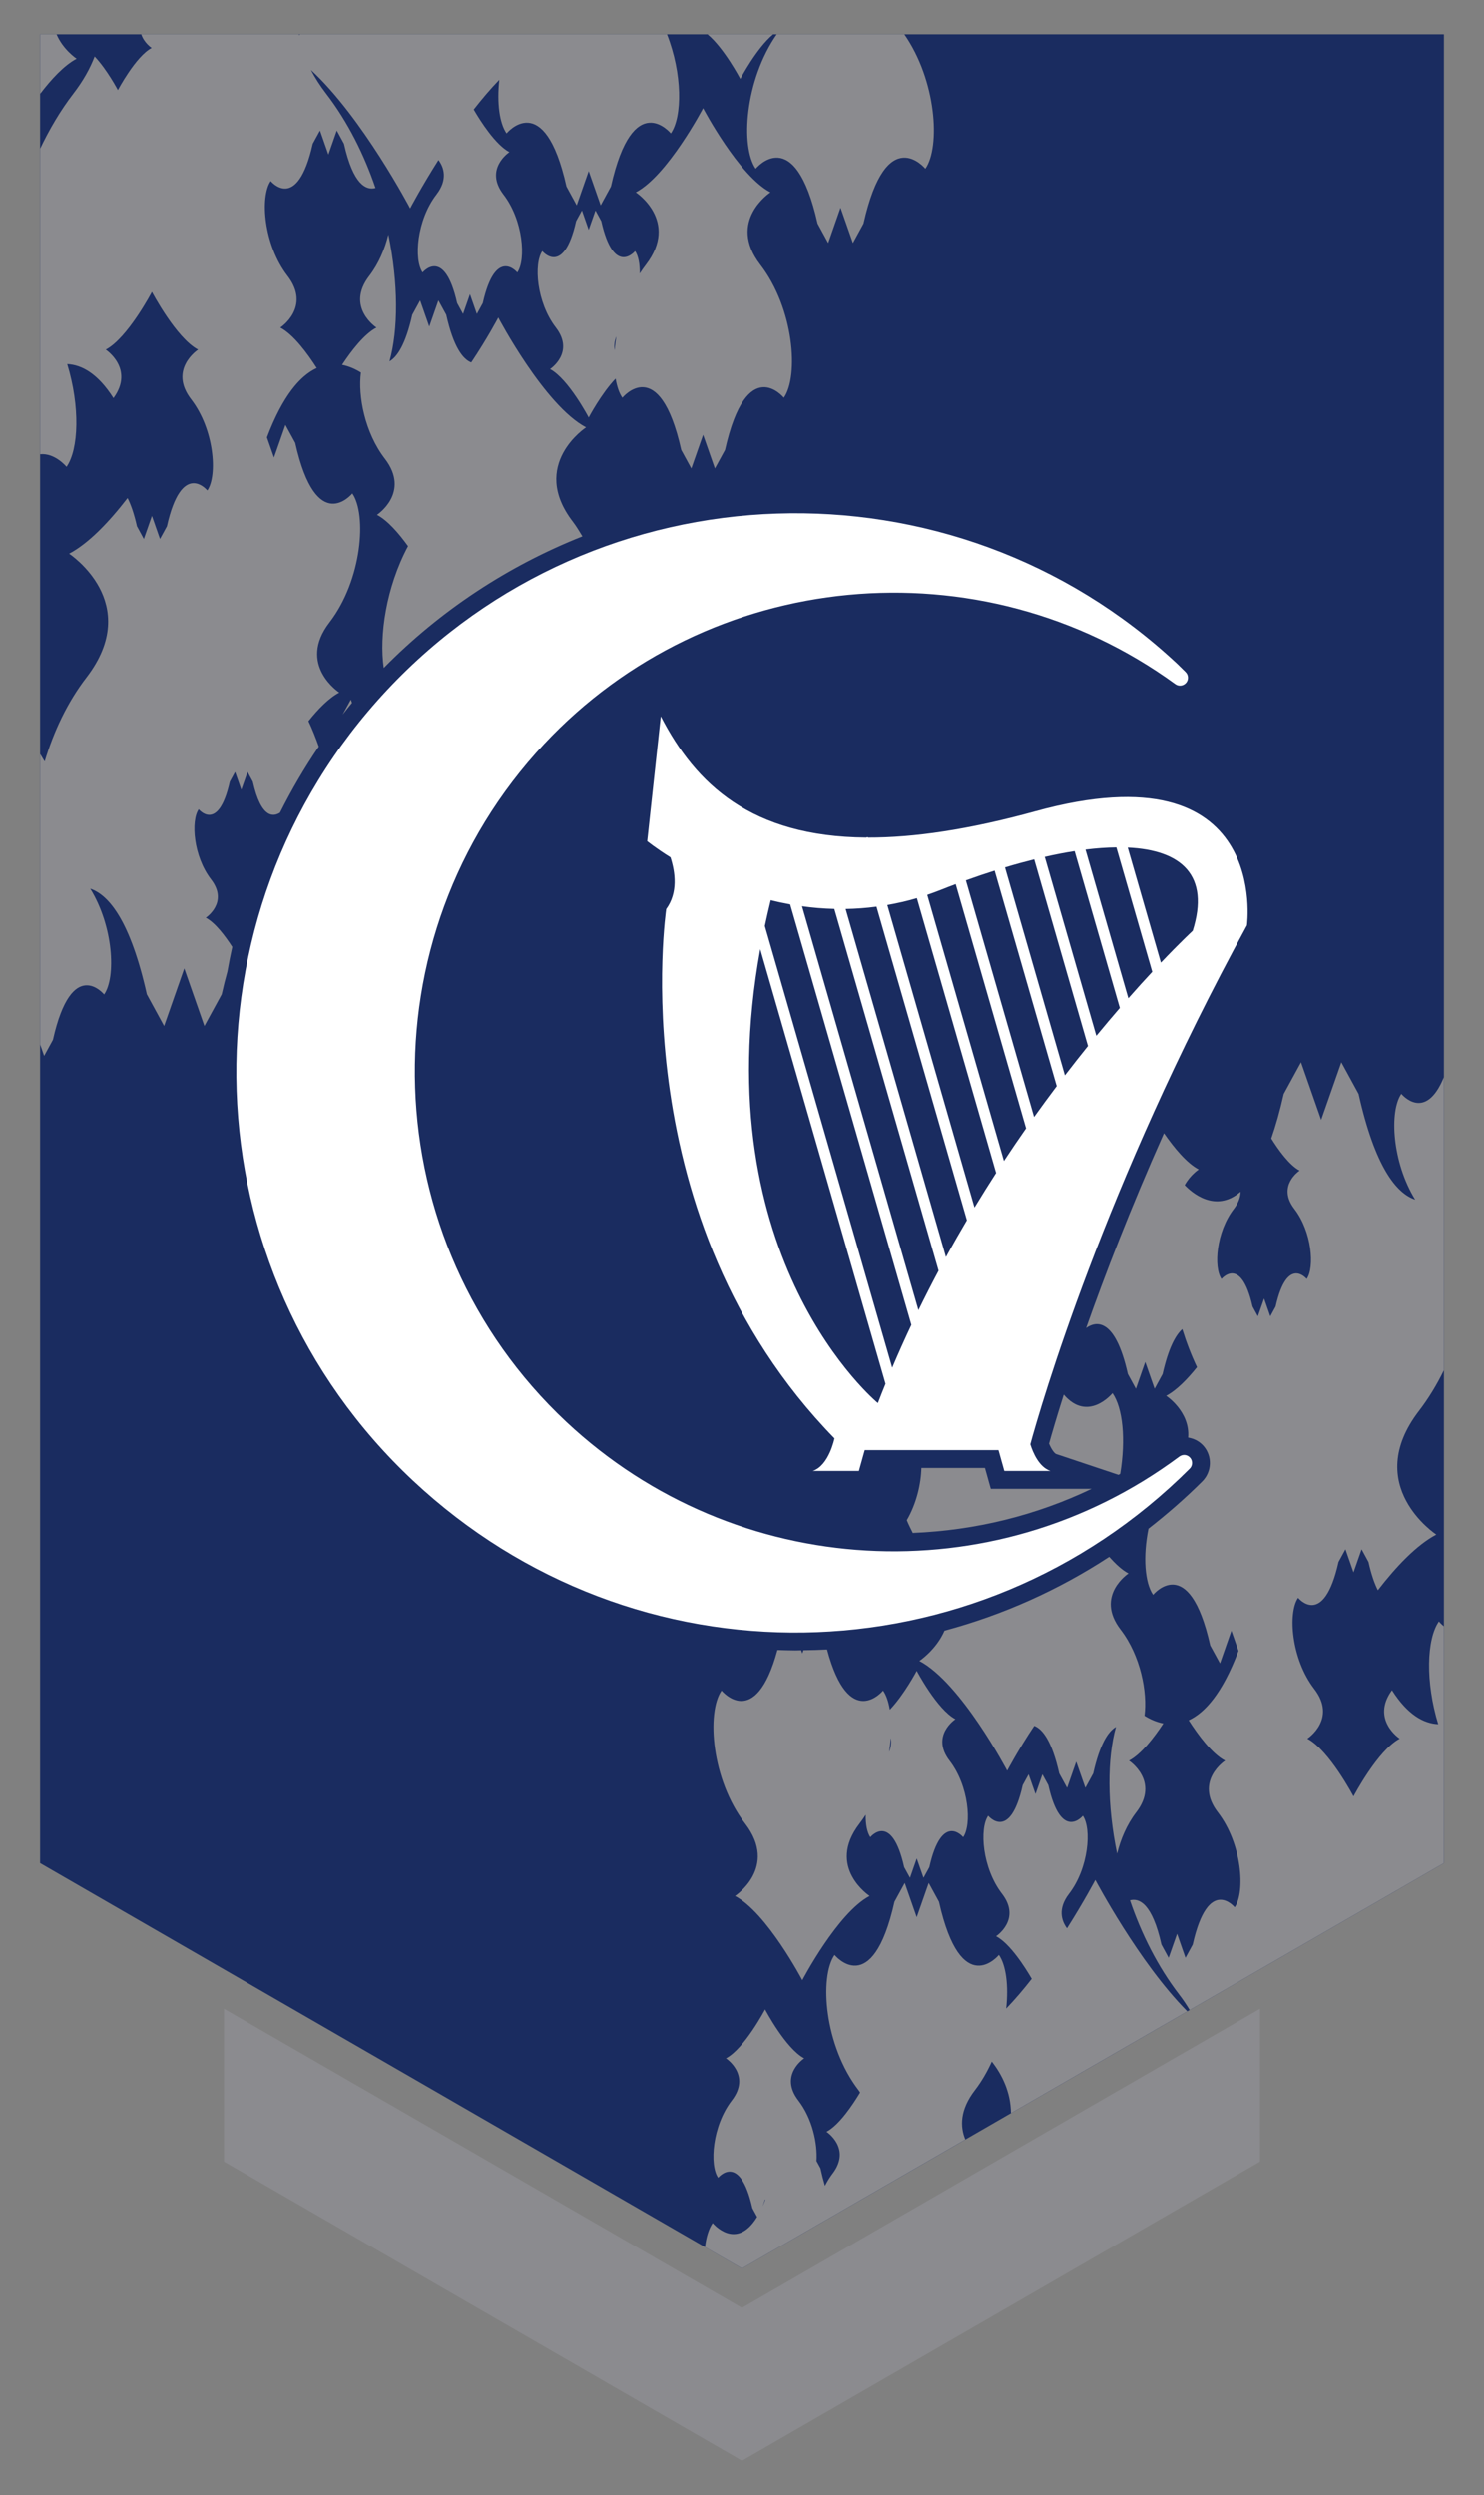 <?xml version="1.0" encoding="UTF-8"?>
<!-- Generator: Adobe Illustrator 18.0.0, SVG Export Plug-In . SVG Version: 6.00 Build 0)  -->
<!DOCTYPE svg PUBLIC "-//W3C//DTD SVG 1.1//EN" "http://www.w3.org/Graphics/SVG/1.1/DTD/svg11.dtd">
<svg version="1.1" id="Layer_1" xmlns="http://www.w3.org/2000/svg" xmlns:xlink="http://www.w3.org/1999/xlink" x="0px" y="0px" viewBox="0 0 94 158" style="enable-background:new 0 0 94 158;" xml:space="preserve">
<rect x="0" y="0" width="94" height="158" fill="#808080" stroke="none"/>
<polygon id="point" style="fill:#8B8B8F;" points="47.755,145.711 47.001,146.147 46.246,145.711 14.19,127.204   14.19,136.883 47.001,155.826 79.81,136.883 79.81,127.204 "/>
<polygon id="banner" style="fill:#1A2C60;" points="2.539,2.174 2.539,117.981 47.001,143.651 91.462,117.981   91.462,2.174 "/>
<path id="overlay" style="fill:#8B8B8F;" d="M22.861,23.591c-0.341-0.214-0.747-0.401-1.194-0.488  c0.592-0.897,1.405-1.952,2.178-2.358c0,0-1.979-1.293-0.456-3.274c0.593-0.77,0.987-1.704,1.21-2.614  c0.641,3.089,0.632,6.02,0.072,8.025c0.492-0.284,1.021-1.08,1.44-2.946l0.498-0.911l0.579,1.655l0.579-1.655l0.498,0.911  c0.458,2.044,1.05,2.808,1.582,3.016c1.017-1.517,1.714-2.842,1.714-2.842s2.92,5.561,5.561,6.952c0,0-3.615,2.362-0.835,5.977  c0.225,0.292,0.41,0.613,0.604,0.927c-4.697,1.863-8.999,4.687-12.583,8.331c-0.298-2.055,0.152-5.125,1.538-7.712  c-0.587-0.814-1.292-1.629-1.969-1.984c0,0,2.152-1.408,0.497-3.56C23.107,27.395,22.667,25.075,22.861,23.591   M58.235,105.179c2.642,1.389,5.561,6.95,5.561,6.95s0.697-1.324,1.715-2.842c0.531,0.209,1.123,0.972,1.582,3.017l0.498,0.91  l0.578-1.655l0.579,1.655l0.497-0.91c0.42-1.866,0.949-2.663,1.441-2.948c-0.561,2.006-0.568,4.938,0.073,8.027  c0.222-0.91,0.617-1.845,1.21-2.616c1.523-1.979-0.456-3.273-0.456-3.273c0.773-0.406,1.585-1.461,2.177-2.358  c-0.447-0.087-0.853-0.274-1.195-0.487c0.195-1.485-0.245-3.805-1.512-5.452c-1.655-2.15,0.498-3.557,0.498-3.557  c-0.408-0.214-0.824-0.604-1.22-1.052c-3.225,2.111-6.74,3.682-10.435,4.674C59.297,104.478,58.235,105.179,58.235,105.179   M66.895,92.075l3.953,1.321c0.037-0.021,0.072-0.044,0.108-0.065c0.361-2.187,0.168-4.165-0.488-5.111  c0,0-1.545,1.893-3.088,0.091c-0.442,1.391-0.75,2.448-0.934,3.103C66.626,91.851,66.821,92.05,66.895,92.075   M54.445,115.476c-2.132,2.772,0.64,4.585,0.64,4.585c-2.026,1.065-4.265,5.33-4.265,5.33s-2.239-4.265-4.264-5.33  c0,0,2.771-1.813,0.639-4.585c-2.133-2.772-2.452-7.036-1.491-8.421c0,0,2.142,2.61,3.542-2.569c0.376,0.01,0.751,0.026,1.129,0.026  c0.125,0,0.249-0.008,0.374-0.009l0.071,0.204l0.073-0.208c0.499-0.007,0.998-0.019,1.494-0.046  c1.399,5.221,3.549,2.602,3.549,2.602c0.202,0.289,0.343,0.71,0.427,1.211c0.907-0.945,1.705-2.461,1.705-2.461  s1.287,2.449,2.45,3.061c0,0-1.591,1.042-0.368,2.634c1.226,1.593,1.409,4.043,0.859,4.839c0,0-1.347-1.652-2.143,1.899  l-0.369,0.674l-0.429-1.224l-0.427,1.224l-0.369-0.674c-0.797-3.551-2.143-1.899-2.143-1.899c-0.202-0.291-0.304-0.808-0.292-1.42  C54.714,115.11,54.583,115.297,54.445,115.476 M56.318,110.938c0.134-0.326,0.152-0.618,0.105-0.876  C56.403,110.346,56.366,110.639,56.318,110.938 M4.852,3.718c0,0-0.856-0.565-1.271-1.544h-1.042v3.772  C3.252,5.01,4.068,4.131,4.852,3.718 M44.536,6.849c0,0,2.24,4.264,4.266,5.33c0,0-2.772,1.813-0.641,4.584  c2.134,2.773,2.452,7.037,1.492,8.423c0,0-2.344-2.878-3.73,3.306l-0.641,1.172l-0.746-2.131l-0.746,2.131l-0.639-1.172  c-1.386-6.184-3.73-3.306-3.73-3.306c-0.201-0.29-0.343-0.711-0.427-1.213c-0.907,0.946-1.706,2.463-1.706,2.463  s-1.287-2.451-2.449-3.064c0,0,1.591-1.041,0.367-2.633c-1.226-1.592-1.408-4.043-0.857-4.838c0,0,1.346,1.653,2.143-1.9  l0.368-0.674l0.428,1.225l0.43-1.225l0.367,0.674c0.797,3.553,2.142,1.9,2.142,1.9c0.204,0.291,0.304,0.806,0.294,1.419  c0.122-0.191,0.253-0.377,0.391-0.557c2.132-2.771-0.64-4.584-0.64-4.584C42.298,11.113,44.536,6.849,44.536,6.849   M39.039,21.301c-0.134,0.325-0.151,0.618-0.105,0.877C38.954,21.893,38.991,21.6,39.039,21.301 M14.404,61.518  c0.092-0.521,0.193-1.04,0.308-1.557c-0.442-0.683-1.075-1.532-1.678-1.848c0,0,1.464-0.956,0.338-2.421  c-1.126-1.461-1.293-3.713-0.787-4.445c0,0,1.237,1.519,1.969-1.744l0.337-0.62l0.394,1.125l0.396-1.125l0.335,0.62  c0.53,2.36,1.321,2.218,1.72,1.959c0.721-1.434,1.535-2.835,2.458-4.184c-0.194-0.544-0.406-1.085-0.656-1.614  c0.615-0.77,1.295-1.465,1.951-1.811c0,0-2.685-1.757-0.619-4.442c2.067-2.688,2.376-6.821,1.446-8.164c0,0-2.272,2.789-3.615-3.205  l-0.621-1.135l-0.724,2.066l-0.446-1.277c1.008-2.668,2.118-3.914,3.154-4.391c-0.598-0.934-1.477-2.123-2.308-2.56  c0,0,1.979-1.293,0.457-3.274c-1.523-1.976-1.749-5.021-1.066-6.009c0,0,1.674,2.054,2.663-2.361l0.458-0.837l0.532,1.522  l0.532-1.522l0.456,0.837c0.59,2.627,1.42,2.959,1.996,2.801c-0.722-2.112-1.748-4.185-3.125-5.975  c-0.396-0.515-0.711-1.015-0.965-1.5c3.253,2.996,6.283,8.767,6.283,8.767s0.704-1.339,1.795-3.062  c0.342,0.465,0.608,1.226-0.131,2.187c-1.25,1.625-1.437,4.125-0.875,4.937c0,0,1.375-1.687,2.188,1.938l0.375,0.687l0.437-1.25  l0.437,1.25l0.376-0.687c0.812-3.625,2.186-1.938,2.186-1.938c0.562-0.812,0.376-3.312-0.874-4.937  c-1.25-1.624,0.375-2.688,0.375-2.688c-0.88-0.464-1.83-1.956-2.261-2.698c0.517-0.663,1.062-1.306,1.619-1.881  c-0.16,1.464,0.01,2.743,0.461,3.395c0,0,2.385-2.925,3.795,3.363l0.65,1.192l0.759-2.169l0.759,2.169l0.65-1.192  c1.41-6.288,3.794-3.363,3.794-3.363c0.737-1.062,0.732-3.788-0.244-6.273h-23.247c-0.018,0.02-0.037,0.042-0.055,0.061  c-0.003-0.022-0.002-0.04-0.005-0.061h-9.995c0.176,0.544,0.658,0.863,0.658,0.863c-1.015,0.534-2.138,2.669-2.138,2.669  s-0.688-1.306-1.473-2.131c-0.284,0.743-0.712,1.527-1.347,2.352c-0.829,1.077-1.52,2.263-2.107,3.492v19.344  c0.941-0.098,1.675,0.798,1.675,0.798c0.781-1.129,0.858-3.832,0.043-6.505c0.909,0.041,1.935,0.588,2.929,2.152  c1.354-1.858-0.489-3.069-0.489-3.069c1.39-0.73,2.925-3.655,2.925-3.655s1.535,2.925,2.924,3.655c0,0-1.903,1.244-0.439,3.146  c1.464,1.899,1.682,4.825,1.025,5.774c0,0-1.61-1.973-2.56,2.268l-0.439,0.803l-0.511-1.46l-0.512,1.46l-0.437-0.803  c-0.18-0.798-0.383-1.376-0.594-1.79c-1.149,1.489-2.449,2.866-3.703,3.526c0,0,4.742,3.101,1.094,7.843  c-1.217,1.579-2.08,3.443-2.641,5.315c-0.108-0.175-0.205-0.337-0.29-0.483v18.394l0.256,0.734l0.557-1.019  c1.205-5.373,3.242-2.872,3.242-2.872c0.765-1.105,0.589-4.319-0.878-6.702c1.192,0.402,2.545,2.061,3.584,6.693l1.094,2.007  l1.277-3.647l1.276,3.647l1.095-2.007C14.159,62.445,14.28,61.965,14.404,61.518 M66.537,94.28h-2.923h-0.857  l-0.231-0.826l-0.138-0.494h-4.025c-0.027,1.018-0.312,2.252-0.924,3.307c0.108,0.276,0.25,0.538,0.377,0.807  c3.965-0.161,7.797-1.105,11.331-2.794H66.537z M91.462,86.767v-18.563c-1.19,2.91-2.698,1.061-2.698,1.061  c-0.765,1.107-0.59,4.318,0.877,6.701c-1.192-0.402-2.545-2.059-3.583-6.693l-1.094-2.006l-1.278,3.647l-1.276-3.647l-1.095,2.006  c-0.248,1.103-0.513,2.03-0.789,2.82c0.442,0.707,1.139,1.688,1.797,2.034c0,0-1.463,0.956-0.339,2.42  c1.126,1.462,1.294,3.713,0.788,4.445c0,0-1.238-1.519-1.969,1.745l-0.338,0.619l-0.393-1.125l-0.395,1.125l-0.336-0.619  c-0.733-3.264-1.969-1.745-1.969-1.745c-0.508-0.732-0.34-2.983,0.786-4.445c0.31-0.404,0.42-0.767,0.423-1.085  c-1.608,1.393-3.129,0.018-3.54-0.415c0.339-0.633,0.888-0.993,0.888-0.993c-0.766-0.403-1.567-1.381-2.2-2.295  c-2.129,4.777-3.751,8.992-4.933,12.337c0.579-0.409,1.823-0.75,2.644,2.913l0.51,0.932l0.592-1.694l0.592,1.694l0.508-0.932  c0.365-1.622,0.81-2.449,1.246-2.843c0.251,0.814,0.559,1.623,0.931,2.41c-0.615,0.769-1.295,1.465-1.952,1.811  c0,0,1.527,1.001,1.39,2.647c0.382,0.059,0.735,0.246,0.991,0.547c0.548,0.642,0.512,1.618-0.088,2.223  c-1.084,1.08-2.227,2.075-3.414,3.001c-0.36,1.777-0.231,3.429,0.294,4.189c0,0,2.273-2.79,3.616,3.202l0.621,1.137l0.723-2.067  l0.447,1.277c-1.008,2.669-2.118,3.914-3.154,4.393c0.598,0.932,1.477,2.122,2.307,2.558c0,0-1.978,1.294-0.457,3.273  c1.524,1.977,1.75,5.023,1.067,6.011c0,0-1.674-2.054-2.663,2.361l-0.457,0.836l-0.532-1.521l-0.534,1.521l-0.456-0.836  c-0.589-2.629-1.419-2.959-1.995-2.802c0.721,2.112,1.748,4.185,3.125,5.976c0.254,0.33,0.465,0.651,0.656,0.968l16.108-9.3v-14.993  c-0.201-0.166-0.32-0.309-0.32-0.309c-0.781,1.128-0.857,3.833-0.042,6.504c-0.91-0.04-1.935-0.586-2.929-2.152  c-1.354,1.859,0.489,3.069,0.489,3.069c-1.39,0.73-2.925,3.656-2.925,3.656s-1.535-2.926-2.924-3.656c0,0,1.902-1.243,0.439-3.146  c-1.464-1.898-1.681-4.824-1.025-5.773c0,0,1.61,1.973,2.56-2.268l0.439-0.804l0.511,1.462l0.512-1.462l0.437,0.804  c0.18,0.799,0.383,1.377,0.594,1.79c1.15-1.489,2.449-2.866,3.703-3.526c0,0-4.742-3.1-1.093-7.842  C90.499,88.539,91.022,87.671,91.462,86.767 M69.38,119.045c0,0,2.753,5.236,5.826,8.321l-11.17,6.449  c-0.016-1.357-0.588-2.468-1.214-3.266c-0.288,0.639-0.641,1.252-1.067,1.808c-0.975,1.266-0.94,2.333-0.61,3.126l-14.144,8.168  l-2.346-1.354c0.078-0.642,0.242-1.172,0.486-1.524c0,0,1.477,1.808,2.819-0.39l-0.303-0.556c-0.807-3.595-2.17-1.923-2.17-1.923  c-0.558-0.804-0.372-3.284,0.867-4.895c1.241-1.612-0.371-2.666-0.371-2.666c1.178-0.62,2.48-3.1,2.48-3.1s1.302,2.48,2.479,3.1  c0,0-1.612,1.054-0.372,2.666c0.884,1.146,1.224,2.725,1.15,3.835l0.25,0.456c0.09,0.408,0.186,0.778,0.285,1.114  c0.136-0.264,0.29-0.52,0.47-0.757c1.241-1.611-0.371-2.665-0.371-2.665c0.803-0.423,1.663-1.71,2.129-2.486  c-0.035-0.05-0.062-0.099-0.101-0.149c-2.168-2.82-2.494-7.157-1.518-8.565c0,0,2.385,2.926,3.794-3.363l0.651-1.192l0.758,2.168  l0.76-2.168l0.65,1.192c1.411,6.289,3.795,3.363,3.795,3.363c0.451,0.652,0.62,1.931,0.461,3.396  c0.557-0.576,1.102-1.218,1.619-1.882c-0.431-0.741-1.381-2.235-2.261-2.697c0,0,1.626-1.064,0.375-2.689  c-1.25-1.625-1.436-4.124-0.874-4.937c0,0,1.375,1.688,2.186-1.938l0.375-0.686l0.438,1.25l0.437-1.25l0.375,0.686  c0.814,3.626,2.188,1.938,2.188,1.938c0.562,0.813,0.375,3.312-0.875,4.937c-0.739,0.961-0.472,1.724-0.131,2.187  C68.677,120.384,69.38,119.045,69.38,119.045 M48.475,139.306l-0.012-0.036l-0.155,0.441  C48.364,139.584,48.421,139.449,48.475,139.306 M46.893,4.997c0,0,1.026-1.951,2.08-2.823h-4.158  C45.87,3.046,46.893,4.997,46.893,4.997 M21.714,45.23c-0.001,0.002-0.001,0.004-0.002,0.007  c0.193-0.244,0.384-0.489,0.584-0.728l-0.072-0.209L21.714,45.23z M47.868,10.684c0,0,2.463-3.021,3.919,3.473l0.672,1.232  l0.782-2.238l0.784,2.238l0.673-1.232c1.454-6.494,3.918-3.473,3.918-3.473c0.971-1.4,0.69-5.604-1.334-8.51h-8.082  C47.179,5.08,46.896,9.284,47.868,10.684"/>
<path id="symbol" style="fill:#FFFFFF;" d="M75.387,92.314c0.171,0.202,0.159,0.502-0.027,0.689  c-13.579,13.537-35.19,13.873-49.192,0.766c-14.262-13.352-15.003-35.809-1.654-50.07c13.348-14.26,35.808-15.002,50.07-1.649  l0.512,0.503c0.189,0.184,0.205,0.484,0.033,0.686c-0.172,0.2-0.469,0.236-0.681,0.082c-12.355-8.988-29.548-7.353-39.991,3.802  c-11.441,12.223-10.804,31.475,1.418,42.92c10.718,10.034,27.049,10.957,38.827,2.195  C74.914,92.082,75.207,92.104,75.387,92.314 M78.985,58.597c-9.055,16.549-13.065,30.449-13.725,32.86  c0.165,0.524,0.549,1.448,1.276,1.691h-2.922l-0.37-1.319h-8.47l-0.369,1.319h-2.924c1.033-0.342,1.376-2.063,1.376-2.063  c-13.58-13.925-10.659-33.521-10.659-33.521c0.752-1.031,0.58-2.318,0.271-3.274c-0.945-0.59-1.474-1.024-1.474-1.024l0.86-7.907  c2.209,4.295,5.732,7.625,13.007,7.68l0.103-0.031l0.009,0.031c2.895,0.009,6.378-0.499,10.604-1.663  C80.534,47.25,78.985,58.597,78.985,58.597 M56.091,87.63l-7.934-27.525c-3.574,19.683,7.451,28.745,7.451,28.745  C55.766,88.439,55.926,88.032,56.091,87.63 M57.729,83.898l-7.677-26.63c-0.421-0.075-0.833-0.163-1.231-0.264  c-0.135,0.551-0.258,1.095-0.373,1.632l8.066,27.974C56.905,85.689,57.311,84.783,57.729,83.898 M59.452,80.467  l-6.604-22.912c-0.703-0.016-1.385-0.075-2.045-0.168l7.373,25.58C58.592,82.116,59.017,81.282,59.452,80.467 M61.245,77.273  l-5.726-19.86c-0.664,0.089-1.316,0.136-1.954,0.146l6.353,22.044C60.354,78.806,60.797,78.03,61.245,77.273 M63.094,74.278  l-5.017-17.405c-0.632,0.188-1.256,0.327-1.872,0.435l5.521,19.157C62.18,75.717,62.636,74.987,63.094,74.278 M64.993,71.453  l-4.459-15.467c-0.323,0.121-0.647,0.245-0.972,0.375c-0.279,0.11-0.555,0.21-0.83,0.303l4.858,16.854  C64.059,72.808,64.527,72.119,64.993,71.453 M66.934,68.779l-3.934-13.648c-0.596,0.188-1.203,0.395-1.82,0.617l4.32,14.986  C65.985,70.058,66.463,69.402,66.934,68.779 M68.914,66.239l-3.406-11.82c-0.601,0.15-1.219,0.317-1.851,0.509l3.796,13.169  C67.952,67.446,68.44,66.828,68.914,66.239 M70.932,63.827l-2.863-9.931c-0.606,0.094-1.238,0.216-1.892,0.365l3.267,11.33  C69.961,64.963,70.459,64.374,70.932,63.827 M72.986,61.539l-2.273-7.878c-0.611,0.006-1.264,0.053-1.956,0.139l2.714,9.413  C72.018,62.59,72.526,62.031,72.986,61.539 M71.432,53.671l2.102,7.287c1.251-1.315,2.015-2.019,2.015-2.019  C76.651,55.451,74.858,53.825,71.432,53.671"/>
</svg>